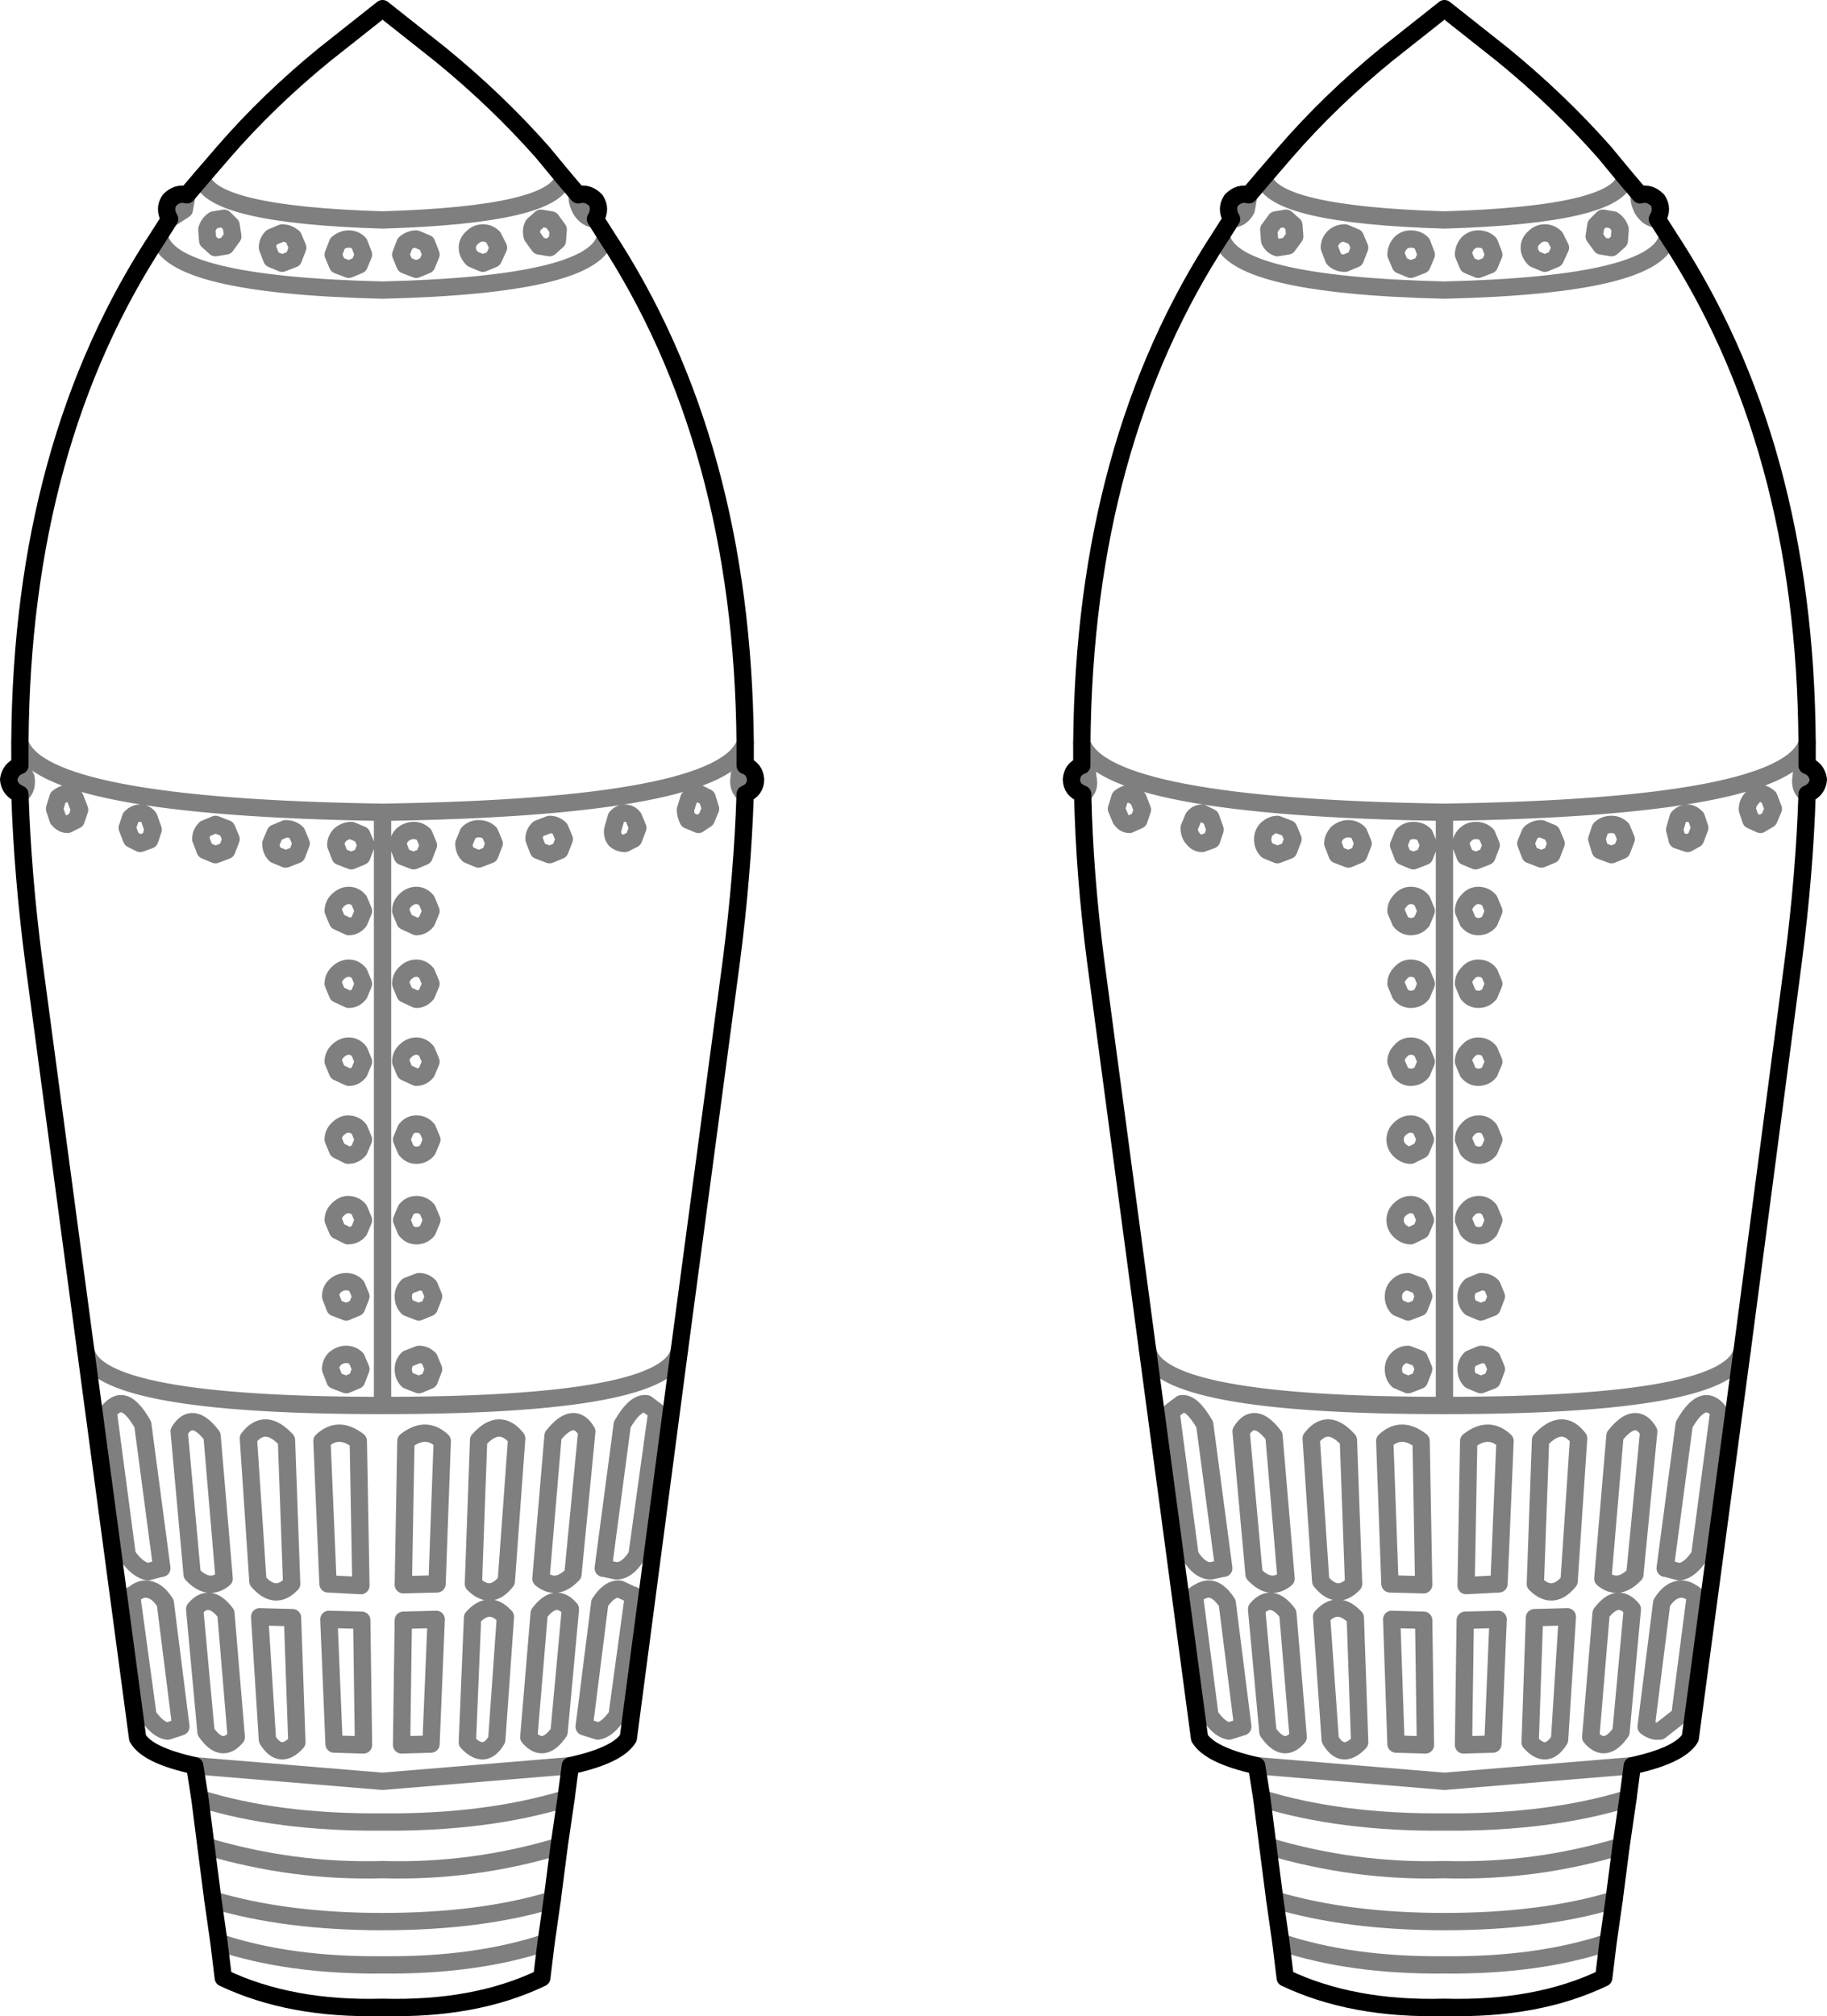 <?xml version="1.0" encoding="UTF-8" standalone="no"?>
<svg xmlns:xlink="http://www.w3.org/1999/xlink" height="116.4px" width="105.55px" xmlns="http://www.w3.org/2000/svg">
  <g transform="matrix(1.0, 0.0, 0.0, 1.0, -347.1, -201.4)">
    <path d="M451.5 247.25 Q452.1 247.0 452.15 246.4 452.05 245.8 451.5 245.6 L451.5 244.3 M447.75 279.35 L450.7 256.9 Q451.35 251.9 451.5 247.25 M441.0 211.65 L439.8 210.2 Q437.15 207.2 433.9 204.55 L430.55 201.9 427.2 204.55 Q423.95 207.2 421.35 210.2 L420.1 211.65 M441.0 211.65 L441.85 212.65 Q442.4 212.5 442.85 212.95 443.2 213.45 442.85 214.05 L443.45 215.0 Q451.4 227.0 451.5 244.3 M417.65 215.0 Q409.75 227.0 409.6 244.3 M419.25 212.65 Q418.7 212.5 418.25 212.95 417.9 213.45 418.25 214.05 M419.25 212.65 L420.1 211.65 M417.65 215.0 L418.25 214.05 M447.75 279.35 L444.75 301.75 Q444.15 302.75 441.4 303.35 L441.15 305.25 440.75 308.0 440.35 311.1 440.0 313.55 439.75 315.6 Q435.9 317.45 430.55 317.3 425.25 317.45 421.35 315.6 L421.1 313.55 420.75 311.1 420.35 308.0 420.0 305.25 419.7 303.35 Q417.0 302.75 416.4 301.75 L413.4 279.35 410.4 256.9 Q409.75 251.9 409.65 247.25 409.0 247.0 409.0 246.4 409.05 245.8 409.6 245.6 L409.6 244.3 M372.55 204.55 Q375.8 207.2 378.45 210.2 L379.65 211.65 380.5 212.65 Q381.05 212.5 381.5 212.95 381.85 213.45 381.5 214.05 L382.1 215.0 Q390.0 227.0 390.15 244.3 L390.15 245.6 Q390.7 245.8 390.75 246.4 390.75 247.0 390.15 247.25 390.0 251.9 389.35 256.9 L386.35 279.35 383.4 301.75 Q382.8 302.75 380.05 303.35 L379.8 305.25 379.4 308.0 379.0 311.1 378.65 313.55 378.4 315.6 Q374.55 317.45 369.2 317.3 363.9 317.45 360.0 315.6 L359.75 313.55 359.4 311.1 359.0 308.0 358.65 305.25 358.35 303.35 Q355.6 302.75 355.05 301.75 L352.05 279.35 349.05 256.9 Q348.4 251.9 348.25 247.25 347.65 247.0 347.6 246.4 347.7 245.8 348.25 245.6 L348.25 244.3 Q348.35 227.0 356.3 215.0 L356.9 214.05 Q356.55 213.45 356.9 212.95 357.35 212.5 357.9 212.65 L358.75 211.65 360.0 210.2 Q362.6 207.2 365.85 204.55 L369.2 201.9 372.55 204.55" fill="none" stroke="#000000" stroke-linecap="round" stroke-linejoin="round" stroke-width="1.0"/>
    <path d="M448.8 247.2 Q448.5 247.2 448.3 247.5 448.05 247.75 448.05 248.15 L448.25 248.75 448.8 249.0 449.3 248.7 449.55 248.1 449.3 247.45 Q449.1 247.25 448.8 247.2 M451.5 245.6 Q451.2 245.65 451.15 246.3 451.05 246.95 451.5 247.25 M451.5 244.3 Q450.25 248.0 430.55 248.3 L430.55 282.55 Q447.15 282.55 447.75 279.35 M420.1 211.65 Q420.6 213.8 430.55 214.1 440.55 213.8 441.0 211.65 M431.65 216.1 L431.9 216.7 432.5 216.95 433.15 216.7 433.4 216.1 433.15 215.45 Q432.9 215.2 432.5 215.2 432.15 215.2 431.9 215.45 431.65 215.75 431.65 216.1 M429.5 216.1 L429.25 216.7 428.6 216.95 428.0 216.7 427.75 216.1 Q427.75 215.75 428.0 215.45 428.25 215.2 428.6 215.2 429.0 215.2 429.25 215.45 L429.5 216.1 M425.65 215.7 L425.4 216.35 424.8 216.6 Q424.4 216.6 424.15 216.35 L423.9 215.7 Q423.9 215.35 424.15 215.1 424.4 214.85 424.8 214.85 L425.4 215.1 425.65 215.7 M441.85 212.65 Q441.7 212.9 442.0 213.5 442.35 214.05 442.85 214.05 M440.7 214.65 Q440.6 214.3 440.3 214.1 L439.7 214.0 439.3 214.4 439.2 215.05 439.6 215.6 440.2 215.7 440.65 215.3 440.7 214.65 M435.75 216.35 L436.35 216.6 436.95 216.35 437.25 215.7 436.95 215.1 Q436.7 214.85 436.35 214.85 436.0 214.85 435.75 215.1 435.45 215.35 435.45 215.7 435.45 216.05 435.75 216.35 M443.45 215.0 Q443.0 217.85 430.55 218.15 418.1 217.85 417.65 215.0 M409.6 244.3 Q410.9 248.0 430.55 248.3 M421.9 215.05 L421.5 215.6 420.9 215.7 Q420.6 215.6 420.45 215.3 L420.4 214.65 420.8 214.1 421.4 214.0 421.85 214.4 421.9 215.05 M418.25 214.05 Q418.8 214.05 419.1 213.5 L419.25 212.65 M409.6 245.6 L409.65 245.6 Q409.9 245.65 409.95 246.3 410.1 246.95 409.65 247.25 M412.35 247.2 L412.85 247.5 413.1 248.15 412.9 248.75 412.35 249.0 Q412.05 249.0 411.85 248.7 L411.6 248.1 411.8 247.45 Q412.05 247.25 412.35 247.2 M444.6 248.35 Q444.3 248.35 444.05 248.6 L443.85 249.3 444.0 249.9 444.6 250.1 445.05 249.85 445.3 249.2 445.1 248.6 Q444.85 248.35 444.6 248.35 M441.05 249.85 L440.8 249.25 Q440.55 249.0 440.2 249.0 439.8 249.0 439.55 249.25 L439.35 249.85 439.55 250.5 440.2 250.75 440.8 250.5 441.05 249.85 M436.75 249.5 L436.15 249.25 Q435.75 249.25 435.5 249.5 L435.25 250.1 435.5 250.75 436.15 251.0 436.75 250.75 437.0 250.1 436.75 249.5 M433.0 249.6 Q432.75 249.35 432.35 249.35 432.0 249.35 431.75 249.6 431.5 249.85 431.5 250.2 L431.75 250.85 432.35 251.1 433.0 250.85 433.25 250.2 433.0 249.6 M431.9 253.4 Q431.65 253.65 431.65 254.0 L431.9 254.6 Q432.15 254.9 432.5 254.9 432.9 254.9 433.15 254.6 L433.4 254.0 433.15 253.4 Q432.9 253.1 432.5 253.1 432.15 253.1 431.9 253.4 M428.75 249.35 Q429.15 249.35 429.4 249.6 L429.65 250.2 429.4 250.85 428.75 251.1 428.15 250.85 427.9 250.2 428.15 249.6 Q428.4 249.35 428.75 249.35 M425.85 250.1 L425.6 250.75 425.0 251.0 424.35 250.75 424.1 250.1 Q424.1 249.8 424.35 249.5 424.65 249.25 425.0 249.25 425.35 249.25 425.6 249.5 L425.85 250.1 M428.6 253.1 Q429.0 253.1 429.25 253.4 L429.5 254.0 429.25 254.6 Q429.0 254.9 428.6 254.9 428.25 254.9 428.0 254.6 L427.75 254.0 Q427.75 253.65 428.0 253.4 428.25 253.1 428.6 253.1 M429.25 257.6 L429.5 258.2 429.25 258.8 Q429.0 259.1 428.6 259.1 428.25 259.1 428.0 258.8 L427.75 258.2 Q427.75 257.85 428.0 257.6 428.25 257.3 428.6 257.3 429.0 257.3 429.25 257.6 M431.9 257.6 Q431.65 257.85 431.65 258.2 L431.9 258.8 Q432.15 259.1 432.5 259.1 432.9 259.1 433.15 258.8 L433.4 258.2 433.15 257.6 Q432.9 257.3 432.5 257.3 432.15 257.3 431.9 257.6 M432.5 261.8 Q432.15 261.8 431.9 262.1 431.65 262.35 431.65 262.7 L431.9 263.3 Q432.15 263.6 432.5 263.6 432.9 263.6 433.15 263.3 L433.4 262.7 433.15 262.1 Q432.9 261.8 432.5 261.8 M429.25 262.1 L429.5 262.7 429.25 263.3 Q429.0 263.6 428.6 263.6 428.25 263.6 428.0 263.3 L427.75 262.7 Q427.75 262.35 428.0 262.1 428.25 261.8 428.6 261.8 429.0 261.8 429.25 262.1 M429.2 267.8 L428.6 268.1 Q428.25 268.1 427.95 267.8 427.7 267.55 427.7 267.2 427.7 266.85 427.95 266.6 428.25 266.3 428.6 266.3 428.95 266.3 429.2 266.6 L429.45 267.2 429.2 267.8 M429.45 271.85 L429.2 272.45 428.6 272.75 Q428.25 272.75 427.95 272.45 427.7 272.2 427.7 271.85 427.7 271.5 427.95 271.25 428.25 270.95 428.6 270.95 428.95 270.95 429.2 271.25 L429.45 271.85 M433.15 266.6 Q432.9 266.3 432.55 266.3 432.15 266.3 431.9 266.6 431.65 266.85 431.65 267.2 L431.9 267.8 Q432.15 268.1 432.55 268.1 432.9 268.1 433.15 267.8 L433.4 267.2 433.15 266.6 M431.9 271.25 Q431.65 271.5 431.65 271.85 L431.9 272.45 Q432.15 272.75 432.55 272.75 432.9 272.75 433.15 272.45 L433.4 271.85 433.15 271.25 Q432.9 270.95 432.55 270.95 432.15 270.95 431.9 271.25 M421.55 249.25 L421.8 249.85 421.55 250.5 420.9 250.75 420.3 250.5 Q420.05 250.25 420.05 249.85 420.05 249.5 420.3 249.25 420.6 249.0 420.9 249.0 L421.55 249.25 M417.05 248.6 L417.3 249.3 417.1 249.9 416.55 250.1 Q416.25 250.1 416.05 249.85 415.8 249.6 415.8 249.2 L416.05 248.6 Q416.25 248.35 416.55 248.35 L417.05 248.6 M420.7 284.3 L421.4 292.55 Q420.5 293.3 419.55 292.3 L418.8 284.05 Q419.55 282.8 420.7 284.3 M416.7 283.65 L417.8 291.95 417.75 291.95 417.05 292.1 Q416.4 292.1 415.85 291.2 L414.75 282.9 415.35 282.45 Q415.95 282.35 416.7 283.65 M425.0 284.55 L425.3 292.85 Q424.35 293.85 423.4 292.7 L422.85 284.45 Q423.8 283.2 425.0 284.55 M418.0 293.95 L418.9 301.1 418.1 301.35 Q417.55 301.25 417.0 300.45 L416.1 293.5 Q416.5 293.2 416.85 293.15 417.45 293.1 418.0 293.95 M419.7 294.3 Q420.55 293.3 421.5 294.55 L422.1 301.7 Q421.25 302.7 420.35 301.4 L419.7 294.35 419.7 294.3 M423.45 294.75 L423.95 301.85 Q424.65 303.05 425.65 302.0 L425.4 294.8 Q424.4 293.75 423.5 294.7 L423.45 294.75 M440.4 284.3 L439.7 292.55 Q440.6 293.3 441.55 292.3 L442.35 284.05 Q441.6 282.8 440.4 284.3 M438.3 284.45 L437.75 292.7 Q436.8 293.85 435.8 292.85 L436.1 284.55 Q437.35 283.2 438.3 284.45 M432.05 275.65 Q431.8 275.9 431.8 276.25 431.8 276.65 432.05 276.9 L432.65 277.15 433.3 276.9 433.55 276.25 433.3 275.65 Q433.05 275.4 432.65 275.4 L432.05 275.65 M429.35 276.25 L429.1 276.9 428.45 277.15 427.85 276.9 Q427.6 276.65 427.6 276.25 427.6 275.9 427.85 275.65 428.1 275.4 428.45 275.4 L429.1 275.65 429.35 276.25 M428.45 279.6 L429.1 279.85 429.35 280.45 429.1 281.1 428.45 281.35 427.85 281.1 Q427.6 280.85 427.6 280.45 427.6 280.1 427.85 279.85 428.1 279.6 428.45 279.6 M429.2 284.6 L429.35 292.9 429.3 292.9 427.4 292.85 427.1 284.6 Q428.05 283.7 429.2 284.6 M433.55 280.45 L433.3 279.85 Q433.05 279.6 432.65 279.6 L432.05 279.85 Q431.8 280.1 431.8 280.45 431.8 280.85 432.05 281.1 L432.65 281.35 433.3 281.1 433.55 280.45 M431.95 284.6 L431.8 292.95 433.7 292.85 434.05 284.6 Q433.1 283.7 431.95 284.6 M431.75 294.95 L431.65 302.15 433.35 302.1 433.65 294.9 431.75 294.95 M429.35 294.95 L429.45 302.15 427.75 302.1 427.5 294.9 429.35 294.95 M435.75 294.8 L435.5 302.0 Q436.45 303.05 437.2 301.85 L437.65 294.75 435.75 294.8 M443.1 293.95 L442.2 301.1 Q442.6 301.4 442.95 301.35 L443.0 301.35 444.15 300.45 445.05 293.5 Q444.6 293.15 444.25 293.15 443.6 293.15 443.1 293.95 M441.4 294.3 Q440.55 293.3 439.6 294.55 L439.0 301.7 Q439.85 302.7 440.75 301.4 L441.4 294.35 441.4 294.3 M444.1 292.15 L444.15 292.15 Q444.75 292.05 445.3 291.2 L446.4 282.9 Q446.1 282.5 445.75 282.45 L445.65 282.45 Q445.05 282.5 444.4 283.65 L443.3 291.95 443.35 291.95 444.1 292.15 M413.4 279.35 Q414.0 282.55 430.55 282.55 M374.1 215.7 Q374.1 216.05 374.4 216.35 L375.0 216.6 375.6 216.35 375.9 215.7 375.6 215.1 Q375.35 214.85 375.0 214.85 374.65 214.85 374.4 215.1 374.1 215.35 374.1 215.7 M370.5 215.45 L370.25 216.1 370.5 216.7 371.15 216.95 371.75 216.7 372.0 216.1 371.75 215.45 371.15 215.2 Q370.8 215.2 370.5 215.45 M367.85 215.45 L368.1 216.1 367.85 216.7 367.25 216.95 366.6 216.7 366.35 216.1 366.6 215.45 Q366.9 215.2 367.25 215.2 367.6 215.2 367.85 215.45 M381.5 214.05 Q381.0 214.05 380.65 213.5 380.35 212.9 380.5 212.65 M378.35 214.0 L377.9 214.4 Q377.75 214.7 377.85 215.05 L378.25 215.6 378.85 215.7 379.3 215.3 379.35 214.65 378.95 214.1 378.35 214.0 M382.1 215.0 Q381.65 217.85 369.2 218.15 356.75 217.85 356.3 215.0 M379.65 211.65 Q379.2 213.8 369.2 214.1 359.25 213.8 358.75 211.65 M387.45 247.2 Q387.15 247.2 386.9 247.5 L386.7 248.15 Q386.7 248.45 386.85 248.75 L387.45 249.0 387.9 248.7 388.15 248.1 387.95 247.45 387.45 247.2 M390.15 247.25 Q389.7 246.95 389.8 246.3 389.85 245.65 390.15 245.6 M359.55 215.7 L359.1 215.3 359.05 214.65 Q359.15 214.3 359.45 214.1 L360.05 214.0 360.45 214.4 360.55 215.05 360.15 215.6 359.55 215.7 M363.4 214.85 Q363.75 214.85 364.05 215.1 L364.3 215.7 364.05 216.35 363.4 216.6 362.8 216.35 362.55 215.7 Q362.55 215.35 362.8 215.1 L363.4 214.85 M356.9 214.05 L357.75 213.5 357.9 212.65 M348.25 247.25 L348.3 247.25 Q348.7 246.95 348.6 246.3 L348.25 245.6 M351.0 247.2 Q351.3 247.2 351.45 247.5 L351.7 248.15 351.5 248.75 351.0 249.0 Q350.7 249.0 350.45 248.7 L350.25 248.1 350.45 247.45 Q350.7 247.25 351.0 247.2 M363.6 249.25 Q364.0 249.25 364.25 249.5 L364.5 250.1 364.25 250.75 363.6 251.0 363.0 250.75 Q362.75 250.5 362.75 250.1 L363.0 249.5 363.6 249.25 M360.45 249.85 L360.2 250.5 359.55 250.75 358.95 250.5 358.7 249.85 Q358.7 249.5 358.95 249.25 L359.55 249.0 360.2 249.25 360.45 249.85 M354.7 249.85 L354.45 249.2 354.65 248.6 Q354.9 248.35 355.2 248.35 355.5 248.35 355.7 248.6 L355.95 249.3 355.75 249.9 355.2 250.1 354.7 249.85 M359.35 284.3 L360.05 292.55 Q359.15 293.3 358.2 292.3 L357.45 284.05 Q358.2 282.8 359.35 284.3 M361.45 284.45 L362.0 292.7 Q363.0 293.85 363.95 292.85 L363.65 284.55 Q362.4 283.2 361.45 284.45 M354.0 282.45 L354.15 282.45 Q354.7 282.5 355.35 283.65 L356.45 291.95 356.4 291.95 355.65 292.15 Q355.05 292.05 354.45 291.2 L353.35 282.9 Q353.7 282.5 354.0 282.45 M354.75 293.5 Q355.15 293.15 355.5 293.15 356.15 293.15 356.65 293.95 L357.55 301.1 356.8 301.35 356.75 301.35 Q356.2 301.25 355.65 300.45 L354.7 293.5 354.75 293.5 M358.35 294.3 Q359.2 293.3 360.15 294.55 L360.75 301.7 Q359.9 302.7 359.0 301.4 L358.35 294.35 358.35 294.3 M364.0 294.8 L364.25 302.0 Q363.3 303.05 362.55 301.85 L362.1 294.75 364.0 294.8 M383.7 249.85 L383.95 249.2 383.7 248.6 Q383.5 248.35 383.2 248.35 382.9 248.35 382.7 248.6 L382.5 249.3 Q382.45 249.65 382.65 249.9 382.9 250.1 383.2 250.1 L383.7 249.85 M378.2 249.25 Q377.95 249.5 377.95 249.85 L378.2 250.5 378.85 250.75 379.45 250.5 379.7 249.85 379.45 249.25 Q379.2 249.0 378.85 249.0 L378.2 249.25 M375.4 249.5 Q375.15 249.25 374.75 249.25 374.4 249.25 374.15 249.5 L373.9 250.1 Q373.9 250.5 374.15 250.75 L374.75 251.0 375.4 250.75 375.65 250.1 375.4 249.5 M371.0 249.35 Q370.65 249.35 370.35 249.6 370.1 249.85 370.1 250.2 L370.35 250.85 371.0 251.1 371.6 250.85 371.85 250.2 371.6 249.6 Q371.35 249.35 371.0 249.35 M370.5 253.4 Q370.25 253.65 370.25 254.0 L370.5 254.6 371.15 254.9 Q371.5 254.9 371.75 254.6 L372.0 254.0 371.75 253.4 Q371.5 253.1 371.15 253.1 370.8 253.1 370.5 253.4 M368.0 249.6 L368.25 250.2 368.0 250.85 367.4 251.1 366.75 250.85 366.5 250.2 Q366.5 249.85 366.75 249.6 367.05 249.35 367.4 249.35 L368.0 249.6 M367.85 253.4 L368.1 254.0 367.85 254.6 Q367.6 254.9 367.25 254.9 L366.6 254.6 366.35 254.0 Q366.35 253.65 366.6 253.4 366.9 253.1 367.25 253.1 367.6 253.1 367.85 253.4 M366.35 258.2 Q366.35 257.85 366.6 257.6 366.9 257.3 367.25 257.3 367.6 257.3 367.85 257.6 L368.1 258.2 367.85 258.8 Q367.6 259.1 367.25 259.1 L366.6 258.8 366.35 258.2 M371.15 259.1 Q371.5 259.1 371.75 258.8 L372.0 258.2 371.75 257.6 Q371.5 257.3 371.15 257.3 370.8 257.3 370.5 257.6 370.25 257.85 370.25 258.2 L370.5 258.8 371.15 259.1 M371.15 261.8 Q370.8 261.8 370.5 262.1 370.25 262.35 370.25 262.7 L370.5 263.3 371.15 263.6 Q371.5 263.6 371.75 263.3 L372.0 262.7 371.75 262.1 Q371.5 261.8 371.15 261.8 M368.1 262.7 L367.85 263.3 Q367.6 263.6 367.25 263.6 L366.6 263.3 366.35 262.7 Q366.35 262.35 366.6 262.1 366.9 261.8 367.25 261.8 367.6 261.8 367.85 262.1 L368.1 262.7 M367.85 266.6 L368.1 267.2 367.85 267.8 Q367.6 268.1 367.2 268.1 L366.6 267.8 366.35 267.2 Q366.35 266.85 366.6 266.6 366.9 266.3 367.2 266.3 367.6 266.3 367.85 266.6 M366.6 271.25 Q366.9 270.95 367.2 270.95 367.6 270.95 367.85 271.25 L368.1 271.85 367.85 272.45 Q367.6 272.75 367.2 272.75 L366.6 272.45 366.35 271.85 Q366.35 271.5 366.6 271.25 M371.15 266.3 Q370.8 266.3 370.55 266.6 L370.3 267.2 370.55 267.8 Q370.8 268.1 371.15 268.1 371.55 268.1 371.8 267.8 L372.05 267.2 371.8 266.6 Q371.55 266.3 371.15 266.3 M371.15 270.95 Q370.8 270.95 370.55 271.25 L370.3 271.85 370.55 272.45 Q370.8 272.75 371.15 272.75 371.55 272.75 371.8 272.45 L372.05 271.85 371.8 271.25 Q371.55 270.95 371.15 270.95 M379.05 284.3 L378.35 292.55 Q379.25 293.3 380.2 292.3 L381.0 284.05 Q380.25 282.8 379.05 284.3 M374.75 284.55 L374.45 292.85 Q375.45 293.85 376.35 292.7 L376.95 284.45 Q375.95 283.2 374.75 284.55 M383.05 283.65 L381.95 291.95 382.0 291.95 382.7 292.1 Q383.35 292.1 383.9 291.2 L385.05 282.9 384.45 282.45 Q383.8 282.35 383.05 283.65 M371.3 277.15 L371.9 276.9 372.15 276.25 371.9 275.65 Q371.65 275.4 371.3 275.4 L370.65 275.65 Q370.4 275.9 370.4 276.25 370.4 276.65 370.65 276.9 L371.3 277.15 M366.2 276.25 Q366.2 275.9 366.45 275.65 366.75 275.4 367.1 275.4 367.45 275.4 367.7 275.65 L367.95 276.25 367.7 276.9 367.1 277.15 366.45 276.9 366.2 276.25 M367.7 281.1 L367.1 281.35 366.45 281.1 366.2 280.45 Q366.2 280.1 366.45 279.85 366.75 279.6 367.1 279.6 367.45 279.6 367.7 279.85 L367.95 280.45 367.7 281.1 M367.8 284.6 L367.95 292.95 366.05 292.85 365.7 284.6 Q366.65 283.7 367.8 284.6 M371.3 279.6 L370.65 279.85 Q370.4 280.1 370.4 280.45 370.4 280.85 370.65 281.1 L371.3 281.35 371.9 281.1 372.15 280.45 371.9 279.85 Q371.65 279.6 371.3 279.6 M370.55 284.6 L370.4 292.9 370.45 292.9 372.35 292.85 372.65 284.6 Q371.7 283.7 370.55 284.6 M370.4 294.95 L370.3 302.15 372.0 302.1 372.3 294.9 370.4 294.95 M366.15 294.9 L368.0 294.95 368.1 302.15 366.4 302.1 366.1 294.9 366.15 294.9 M376.3 294.75 L375.8 301.85 Q375.1 303.05 374.1 302.0 L374.4 294.8 Q375.35 293.75 376.25 294.7 L376.3 294.75 M383.65 293.5 L382.9 293.15 Q382.3 293.1 381.75 293.95 L380.85 301.1 381.65 301.35 Q382.2 301.25 382.75 300.45 L383.7 293.5 383.65 293.5 M380.05 294.3 Q379.2 293.3 378.25 294.55 L377.65 301.7 Q378.5 302.7 379.4 301.4 L380.05 294.35 380.05 294.3 M390.15 244.3 Q388.85 248.0 369.2 248.3 L369.2 282.55 Q385.8 282.55 386.35 279.35 M352.05 279.35 Q352.6 282.55 369.2 282.55 M369.2 248.3 Q349.5 248.0 348.25 244.3 M379.0 311.1 Q374.85 312.35 369.2 312.35 363.6 312.35 359.4 311.1 M359.75 313.55 Q363.8 314.9 369.2 314.85 374.6 314.9 378.65 313.55 M358.65 305.25 Q363.15 306.65 369.2 306.6 375.2 306.65 379.8 305.25 M379.4 308.0 Q374.4 309.5 369.2 309.35 364.05 309.5 359.0 308.0 M380.05 303.35 L369.2 304.25 358.35 303.35 M421.1 313.55 Q425.15 314.9 430.55 314.85 435.95 314.9 440.0 313.55 M440.35 311.1 Q436.2 312.35 430.55 312.35 424.95 312.35 420.75 311.1 M420.35 308.0 Q425.4 309.5 430.55 309.35 435.75 309.5 440.75 308.0 M441.15 305.25 Q436.6 306.65 430.55 306.6 424.55 306.65 420.0 305.25 M441.4 303.35 L430.55 304.25 419.7 303.35" fill="none" stroke="#000000" stroke-linecap="round" stroke-linejoin="round" stroke-opacity="0.502" stroke-width="1.0"/>
  </g>
</svg>
